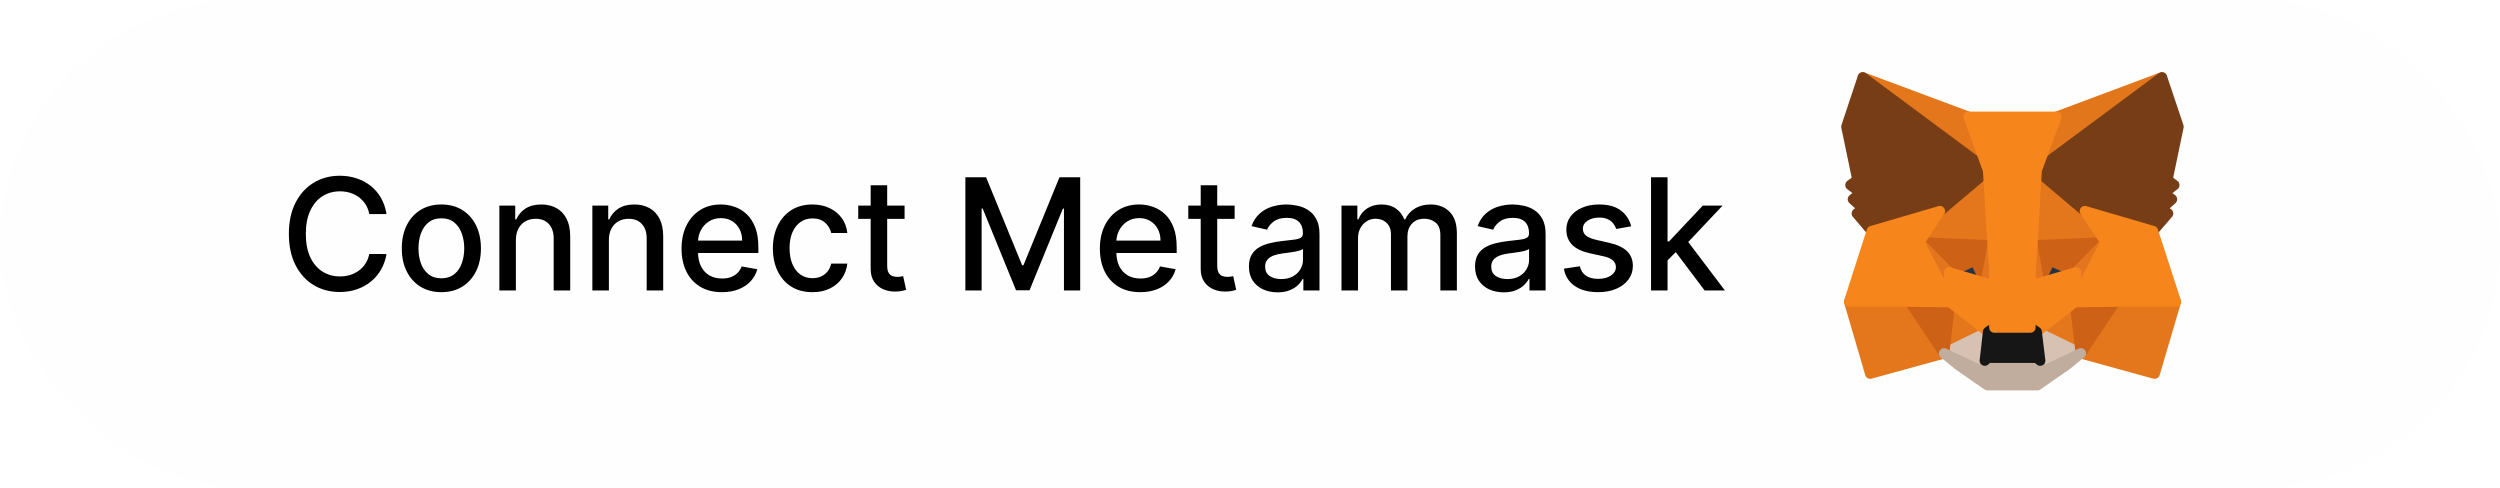 <svg width="241" height="47" viewBox="0 0 241 47" fill="none" xmlns="http://www.w3.org/2000/svg">
<rect width="241" height="47" rx="23.5" fill="#FFFEFE"/>
<path d="M208.413 7.457L195.921 16.735L198.231 11.261L208.413 7.457Z" fill="#E2761B" stroke="#E2761B" stroke-linecap="round" stroke-linejoin="round"/>
<path d="M179.574 7.457L191.966 16.823L189.769 11.261L179.574 7.457Z" fill="#E4761B" stroke="#E4761B" stroke-linecap="round" stroke-linejoin="round"/>
<path d="M203.918 28.964L200.591 34.061L207.71 36.02L209.756 29.077L203.918 28.964Z" fill="#E4761B" stroke="#E4761B" stroke-linecap="round" stroke-linejoin="round"/>
<path d="M178.256 29.077L180.29 36.02L187.409 34.061L184.082 28.964L178.256 29.077Z" fill="#E4761B" stroke="#E4761B" stroke-linecap="round" stroke-linejoin="round"/>
<path d="M187.007 20.351L185.023 23.352L192.092 23.665L191.841 16.07L187.007 20.351Z" fill="#E4761B" stroke="#E4761B" stroke-linecap="round" stroke-linejoin="round"/>
<path d="M200.981 20.351L196.084 15.982L195.921 23.665L202.977 23.352L200.981 20.351Z" fill="#E4761B" stroke="#E4761B" stroke-linecap="round" stroke-linejoin="round"/>
<path d="M187.409 34.061L191.652 31.989L187.986 29.127L187.409 34.061Z" fill="#E4761B" stroke="#E4761B" stroke-linecap="round" stroke-linejoin="round"/>
<path d="M196.335 31.989L200.591 34.061L200.001 29.127L196.335 31.989Z" fill="#E4761B" stroke="#E4761B" stroke-linecap="round" stroke-linejoin="round"/>
<path d="M200.591 34.061L196.335 31.989L196.674 34.764L196.637 35.932L200.591 34.061Z" fill="#D7C1B3" stroke="#D7C1B3" stroke-linecap="round" stroke-linejoin="round"/>
<path d="M187.409 34.061L191.363 35.932L191.338 34.764L191.652 31.989L187.409 34.061Z" fill="#D7C1B3" stroke="#D7C1B3" stroke-linecap="round" stroke-linejoin="round"/>
<path d="M191.426 27.294L187.886 26.252L190.384 25.109L191.426 27.294Z" fill="#233447" stroke="#233447" stroke-linecap="round" stroke-linejoin="round"/>
<path d="M196.561 27.294L197.603 25.109L200.114 26.252L196.561 27.294Z" fill="#233447" stroke="#233447" stroke-linecap="round" stroke-linejoin="round"/>
<path d="M187.409 34.061L188.011 28.964L184.082 29.077L187.409 34.061Z" fill="#CD6116" stroke="#CD6116" stroke-linecap="round" stroke-linejoin="round"/>
<path d="M199.989 28.964L200.591 34.061L203.918 29.077L199.989 28.964Z" fill="#CD6116" stroke="#CD6116" stroke-linecap="round" stroke-linejoin="round"/>
<path d="M202.977 23.352L195.921 23.665L196.574 27.294L197.616 25.109L200.127 26.252L202.977 23.352Z" fill="#CD6116" stroke="#CD6116" stroke-linecap="round" stroke-linejoin="round"/>
<path d="M187.886 26.252L190.397 25.109L191.426 27.294L192.092 23.665L185.023 23.352L187.886 26.252Z" fill="#CD6116" stroke="#CD6116" stroke-linecap="round" stroke-linejoin="round"/>
<path d="M185.023 23.352L187.986 29.127L187.886 26.252L185.023 23.352Z" fill="#E4751F" stroke="#E4751F" stroke-linecap="round" stroke-linejoin="round"/>
<path d="M200.127 26.252L200.001 29.127L202.977 23.352L200.127 26.252Z" fill="#E4751F" stroke="#E4751F" stroke-linecap="round" stroke-linejoin="round"/>
<path d="M192.092 23.665L191.426 27.294L192.255 31.575L192.443 25.938L192.092 23.665Z" fill="#E4751F" stroke="#E4751F" stroke-linecap="round" stroke-linejoin="round"/>
<path d="M195.921 23.665L195.582 25.925L195.733 31.575L196.574 27.294L195.921 23.665Z" fill="#E4751F" stroke="#E4751F" stroke-linecap="round" stroke-linejoin="round"/>
<path d="M196.574 27.294L195.733 31.575L196.335 31.989L200.001 29.127L200.127 26.252L196.574 27.294Z" fill="#F6851B" stroke="#F6851B" stroke-linecap="round" stroke-linejoin="round"/>
<path d="M187.886 26.252L187.986 29.127L191.652 31.989L192.255 31.575L191.426 27.294L187.886 26.252Z" fill="#F6851B" stroke="#F6851B" stroke-linecap="round" stroke-linejoin="round"/>
<path d="M196.637 35.932L196.674 34.764L196.36 34.488H191.627L191.338 34.764L191.363 35.932L187.409 34.061L188.79 35.191L191.589 37.137H196.398L199.21 35.191L200.591 34.061L196.637 35.932Z" fill="#C0AD9E" stroke="#C0AD9E" stroke-linecap="round" stroke-linejoin="round"/>
<path d="M196.335 31.989L195.733 31.575H192.255L191.652 31.989L191.338 34.764L191.627 34.488H196.36L196.674 34.764L196.335 31.989Z" fill="#161616" stroke="#161616" stroke-linecap="round" stroke-linejoin="round"/>
<path d="M208.94 17.338L210.008 12.215L208.413 7.457L196.335 16.421L200.981 20.351L207.547 22.272L209.003 20.577L208.375 20.125L209.38 19.208L208.601 18.606L209.606 17.84L208.94 17.338Z" fill="#763D16" stroke="#763D16" stroke-linecap="round" stroke-linejoin="round"/>
<path d="M177.992 12.215L179.06 17.338L178.382 17.84L179.386 18.606L178.62 19.208L179.625 20.125L178.997 20.577L180.441 22.272L187.007 20.351L191.652 16.421L179.574 7.457L177.992 12.215Z" fill="#763D16" stroke="#763D16" stroke-linecap="round" stroke-linejoin="round"/>
<path d="M207.547 22.272L200.981 20.351L202.977 23.352L200.001 29.127L203.918 29.077H209.756L207.547 22.272Z" fill="#F6851B" stroke="#F6851B" stroke-linecap="round" stroke-linejoin="round"/>
<path d="M187.007 20.351L180.441 22.272L178.256 29.077H184.082L187.986 29.127L185.023 23.352L187.007 20.351Z" fill="#F6851B" stroke="#F6851B" stroke-linecap="round" stroke-linejoin="round"/>
<path d="M195.921 23.665L196.335 16.421L198.244 11.261H189.769L191.652 16.421L192.092 23.665L192.242 25.95L192.255 31.575H195.733L195.758 25.95L195.921 23.665Z" fill="#F6851B" stroke="#F6851B" stroke-linecap="round" stroke-linejoin="round"/>
<path d="M37.259 20.639H35.597C35.533 20.283 35.414 19.971 35.24 19.701C35.066 19.431 34.853 19.202 34.601 19.014C34.349 18.826 34.067 18.684 33.754 18.588C33.445 18.492 33.117 18.444 32.769 18.444C32.14 18.444 31.577 18.602 31.08 18.918C30.587 19.234 30.196 19.697 29.908 20.308C29.624 20.919 29.482 21.665 29.482 22.546C29.482 23.433 29.624 24.183 29.908 24.793C30.196 25.404 30.588 25.866 31.086 26.178C31.583 26.491 32.142 26.647 32.764 26.647C33.108 26.647 33.435 26.601 33.744 26.509C34.056 26.413 34.338 26.272 34.591 26.088C34.843 25.903 35.056 25.678 35.23 25.411C35.407 25.141 35.53 24.832 35.597 24.484L37.259 24.49C37.17 25.026 36.998 25.52 36.742 25.971C36.49 26.418 36.166 26.805 35.768 27.132C35.374 27.455 34.923 27.705 34.415 27.883C33.907 28.06 33.353 28.149 32.753 28.149C31.808 28.149 30.967 27.925 30.228 27.478C29.489 27.027 28.907 26.383 28.481 25.544C28.058 24.706 27.847 23.707 27.847 22.546C27.847 21.381 28.06 20.381 28.486 19.547C28.912 18.709 29.495 18.066 30.233 17.618C30.972 17.167 31.812 16.942 32.753 16.942C33.332 16.942 33.871 17.025 34.372 17.192C34.876 17.355 35.329 17.597 35.73 17.916C36.132 18.233 36.464 18.62 36.727 19.078C36.989 19.532 37.167 20.053 37.259 20.639ZM42.547 28.165C41.78 28.165 41.111 27.989 40.539 27.638C39.967 27.286 39.523 26.794 39.208 26.162C38.891 25.53 38.733 24.791 38.733 23.946C38.733 23.098 38.891 22.355 39.208 21.72C39.523 21.084 39.967 20.591 40.539 20.239C41.111 19.887 41.78 19.712 42.547 19.712C43.314 19.712 43.984 19.887 44.556 20.239C45.127 20.591 45.571 21.084 45.887 21.72C46.203 22.355 46.361 23.098 46.361 23.946C46.361 24.791 46.203 25.53 45.887 26.162C45.571 26.794 45.127 27.286 44.556 27.638C43.984 27.989 43.314 28.165 42.547 28.165ZM42.553 26.828C43.05 26.828 43.462 26.697 43.788 26.434C44.115 26.171 44.357 25.821 44.513 25.385C44.673 24.948 44.753 24.467 44.753 23.941C44.753 23.419 44.673 22.94 44.513 22.503C44.357 22.062 44.115 21.709 43.788 21.443C43.462 21.177 43.05 21.043 42.553 21.043C42.052 21.043 41.636 21.177 41.306 21.443C40.98 21.709 40.736 22.062 40.576 22.503C40.42 22.94 40.342 23.419 40.342 23.941C40.342 24.467 40.42 24.948 40.576 25.385C40.736 25.821 40.98 26.171 41.306 26.434C41.636 26.697 42.052 26.828 42.553 26.828ZM49.732 23.142V28H48.139V19.818H49.668V21.15H49.769C49.957 20.717 50.252 20.369 50.653 20.106C51.058 19.843 51.568 19.712 52.182 19.712C52.739 19.712 53.228 19.829 53.647 20.063C54.066 20.294 54.391 20.639 54.622 21.097C54.852 21.555 54.968 22.121 54.968 22.796V28H53.375V22.988C53.375 22.395 53.221 21.931 52.912 21.597C52.603 21.26 52.178 21.091 51.639 21.091C51.269 21.091 50.941 21.171 50.653 21.331C50.369 21.491 50.144 21.725 49.977 22.034C49.813 22.34 49.732 22.709 49.732 23.142ZM58.697 23.142V28H57.104V19.818H58.633V21.15H58.734C58.922 20.717 59.217 20.369 59.618 20.106C60.023 19.843 60.532 19.712 61.147 19.712C61.704 19.712 62.193 19.829 62.612 20.063C63.031 20.294 63.356 20.639 63.587 21.097C63.817 21.555 63.933 22.121 63.933 22.796V28H62.34V22.988C62.34 22.395 62.185 21.931 61.877 21.597C61.568 21.26 61.143 21.091 60.603 21.091C60.234 21.091 59.906 21.171 59.618 21.331C59.334 21.491 59.108 21.725 58.942 22.034C58.778 22.34 58.697 22.709 58.697 23.142ZM69.595 28.165C68.789 28.165 68.095 27.993 67.512 27.648C66.933 27.3 66.486 26.812 66.17 26.184C65.857 25.552 65.701 24.811 65.701 23.962C65.701 23.124 65.857 22.386 66.17 21.746C66.486 21.107 66.926 20.608 67.491 20.25C68.059 19.891 68.723 19.712 69.483 19.712C69.945 19.712 70.392 19.788 70.826 19.941C71.259 20.093 71.647 20.333 71.992 20.66C72.337 20.986 72.608 21.411 72.807 21.933C73.006 22.451 73.105 23.082 73.105 23.824V24.389H66.601V23.195H71.545C71.545 22.776 71.459 22.405 71.289 22.082C71.118 21.755 70.879 21.498 70.57 21.31C70.264 21.121 69.906 21.027 69.494 21.027C69.046 21.027 68.656 21.137 68.322 21.358C67.992 21.574 67.736 21.858 67.555 22.21C67.377 22.558 67.288 22.936 67.288 23.345V24.277C67.288 24.823 67.384 25.289 67.576 25.672C67.772 26.056 68.043 26.349 68.391 26.551C68.739 26.75 69.146 26.849 69.611 26.849C69.913 26.849 70.188 26.807 70.437 26.722C70.685 26.633 70.9 26.501 71.081 26.327C71.262 26.153 71.401 25.939 71.497 25.683L73.004 25.954C72.883 26.398 72.667 26.787 72.354 27.121C72.045 27.451 71.656 27.709 71.188 27.893C70.722 28.075 70.192 28.165 69.595 28.165ZM78.319 28.165C77.527 28.165 76.845 27.986 76.273 27.627C75.705 27.265 75.268 26.766 74.963 26.13C74.658 25.495 74.505 24.767 74.505 23.946C74.505 23.115 74.661 22.382 74.974 21.746C75.286 21.107 75.727 20.608 76.295 20.25C76.863 19.891 77.532 19.712 78.303 19.712C78.924 19.712 79.478 19.827 79.965 20.058C80.451 20.285 80.844 20.605 81.142 21.017C81.444 21.429 81.623 21.91 81.68 22.46H80.13C80.045 22.077 79.849 21.746 79.544 21.47C79.242 21.192 78.837 21.054 78.329 21.054C77.886 21.054 77.497 21.171 77.163 21.405C76.833 21.636 76.575 21.967 76.391 22.396C76.206 22.822 76.114 23.327 76.114 23.909C76.114 24.506 76.204 25.021 76.385 25.454C76.566 25.887 76.822 26.223 77.152 26.461C77.486 26.698 77.879 26.817 78.329 26.817C78.631 26.817 78.905 26.762 79.15 26.652C79.398 26.539 79.606 26.377 79.773 26.168C79.943 25.958 80.062 25.706 80.13 25.411H81.68C81.623 25.94 81.451 26.413 81.163 26.828C80.876 27.244 80.49 27.57 80.007 27.808C79.528 28.046 78.965 28.165 78.319 28.165ZM87.202 19.818V21.097H82.733V19.818H87.202ZM83.932 17.858H85.525V25.598C85.525 25.907 85.571 26.139 85.663 26.296C85.755 26.448 85.874 26.553 86.02 26.61C86.169 26.663 86.331 26.69 86.505 26.69C86.632 26.69 86.744 26.681 86.84 26.663C86.936 26.645 87.011 26.631 87.064 26.62L87.352 27.936C87.259 27.972 87.128 28.007 86.957 28.043C86.787 28.082 86.574 28.103 86.318 28.107C85.899 28.114 85.508 28.039 85.146 27.883C84.784 27.727 84.491 27.485 84.267 27.158C84.044 26.832 83.932 26.422 83.932 25.928V17.858ZM93.062 17.091H95.059L98.532 25.571H98.66L102.133 17.091H104.131V28H102.565V20.106H102.463L99.246 27.984H97.946L94.729 20.101H94.628V28H93.062V17.091ZM109.922 28.165C109.116 28.165 108.422 27.993 107.839 27.648C107.261 27.3 106.813 26.812 106.497 26.184C106.185 25.552 106.028 24.811 106.028 23.962C106.028 23.124 106.185 22.386 106.497 21.746C106.813 21.107 107.253 20.608 107.818 20.25C108.386 19.891 109.05 19.712 109.81 19.712C110.272 19.712 110.719 19.788 111.153 19.941C111.586 20.093 111.975 20.333 112.319 20.66C112.664 20.986 112.935 21.411 113.134 21.933C113.333 22.451 113.432 23.082 113.432 23.824V24.389H106.929V23.195H111.872C111.872 22.776 111.786 22.405 111.616 22.082C111.446 21.755 111.206 21.498 110.897 21.31C110.592 21.121 110.233 21.027 109.821 21.027C109.373 21.027 108.983 21.137 108.649 21.358C108.319 21.574 108.063 21.858 107.882 22.21C107.704 22.558 107.616 22.936 107.616 23.345V24.277C107.616 24.823 107.712 25.289 107.903 25.672C108.099 26.056 108.37 26.349 108.718 26.551C109.066 26.75 109.473 26.849 109.938 26.849C110.24 26.849 110.515 26.807 110.764 26.722C111.012 26.633 111.227 26.501 111.408 26.327C111.589 26.153 111.728 25.939 111.824 25.683L113.331 25.954C113.21 26.398 112.994 26.787 112.681 27.121C112.372 27.451 111.984 27.709 111.515 27.893C111.05 28.075 110.519 28.165 109.922 28.165ZM119.019 19.818V21.097H114.55V19.818H119.019ZM115.748 17.858H117.341V25.598C117.341 25.907 117.387 26.139 117.479 26.296C117.572 26.448 117.691 26.553 117.836 26.61C117.985 26.663 118.147 26.69 118.321 26.69C118.449 26.69 118.561 26.681 118.657 26.663C118.752 26.645 118.827 26.631 118.88 26.62L119.168 27.936C119.076 27.972 118.944 28.007 118.774 28.043C118.603 28.082 118.39 28.103 118.135 28.107C117.716 28.114 117.325 28.039 116.963 27.883C116.6 27.727 116.308 27.485 116.084 27.158C115.86 26.832 115.748 26.422 115.748 25.928V17.858ZM123.162 28.181C122.643 28.181 122.174 28.085 121.755 27.893C121.336 27.698 121.004 27.416 120.759 27.047C120.518 26.677 120.397 26.224 120.397 25.688C120.397 25.227 120.486 24.847 120.663 24.548C120.841 24.25 121.081 24.014 121.383 23.84C121.684 23.666 122.022 23.534 122.395 23.446C122.767 23.357 123.147 23.289 123.535 23.243C124.025 23.186 124.422 23.14 124.728 23.105C125.033 23.066 125.255 23.004 125.394 22.918C125.532 22.833 125.601 22.695 125.601 22.503V22.466C125.601 22 125.47 21.64 125.207 21.384C124.948 21.129 124.561 21.001 124.046 21.001C123.51 21.001 123.087 21.12 122.778 21.358C122.473 21.592 122.261 21.853 122.144 22.141L120.647 21.8C120.825 21.303 121.084 20.901 121.425 20.596C121.77 20.287 122.166 20.063 122.613 19.925C123.06 19.783 123.531 19.712 124.025 19.712C124.351 19.712 124.698 19.751 125.063 19.829C125.433 19.903 125.777 20.042 126.097 20.244C126.42 20.447 126.684 20.736 126.89 21.113C127.096 21.485 127.199 21.97 127.199 22.567V28H125.644V26.881H125.58C125.477 27.087 125.323 27.29 125.117 27.489C124.911 27.688 124.646 27.853 124.323 27.984C124 28.115 123.613 28.181 123.162 28.181ZM123.508 26.903C123.948 26.903 124.325 26.816 124.637 26.642C124.953 26.468 125.193 26.24 125.356 25.96C125.523 25.676 125.607 25.372 125.607 25.049V23.994C125.55 24.051 125.44 24.104 125.276 24.154C125.117 24.2 124.934 24.241 124.728 24.277C124.522 24.309 124.321 24.339 124.126 24.367C123.93 24.392 123.767 24.413 123.636 24.431C123.327 24.47 123.044 24.536 122.789 24.628C122.537 24.721 122.334 24.854 122.182 25.028C122.032 25.198 121.958 25.425 121.958 25.709C121.958 26.104 122.103 26.402 122.395 26.604C122.686 26.803 123.057 26.903 123.508 26.903ZM129.321 28V19.818H130.849V21.15H130.951C131.121 20.699 131.4 20.347 131.787 20.095C132.174 19.84 132.637 19.712 133.177 19.712C133.724 19.712 134.182 19.84 134.551 20.095C134.924 20.351 135.2 20.702 135.377 21.15H135.462C135.658 20.713 135.968 20.365 136.395 20.106C136.821 19.843 137.328 19.712 137.918 19.712C138.66 19.712 139.266 19.944 139.734 20.409C140.207 20.875 140.443 21.576 140.443 22.514V28H138.85V22.663C138.85 22.109 138.699 21.707 138.397 21.459C138.096 21.21 137.735 21.086 137.316 21.086C136.798 21.086 136.395 21.246 136.107 21.565C135.819 21.881 135.675 22.288 135.675 22.785V28H134.088V22.561C134.088 22.117 133.95 21.761 133.673 21.491C133.396 21.221 133.035 21.086 132.591 21.086C132.289 21.086 132.011 21.166 131.755 21.326C131.503 21.482 131.299 21.7 131.142 21.981C130.99 22.261 130.913 22.586 130.913 22.956V28H129.321ZM144.959 28.181C144.44 28.181 143.971 28.085 143.552 27.893C143.133 27.698 142.801 27.416 142.556 27.047C142.315 26.677 142.194 26.224 142.194 25.688C142.194 25.227 142.283 24.847 142.46 24.548C142.638 24.25 142.878 24.014 143.179 23.84C143.481 23.666 143.819 23.534 144.191 23.446C144.564 23.357 144.944 23.289 145.331 23.243C145.821 23.186 146.219 23.14 146.525 23.105C146.83 23.066 147.052 23.004 147.19 22.918C147.329 22.833 147.398 22.695 147.398 22.503V22.466C147.398 22 147.267 21.64 147.004 21.384C146.745 21.129 146.358 21.001 145.843 21.001C145.307 21.001 144.884 21.12 144.575 21.358C144.27 21.592 144.058 21.853 143.941 22.141L142.444 21.8C142.622 21.303 142.881 20.901 143.222 20.596C143.566 20.287 143.962 20.063 144.41 19.925C144.857 19.783 145.328 19.712 145.821 19.712C146.148 19.712 146.494 19.751 146.86 19.829C147.229 19.903 147.574 20.042 147.894 20.244C148.217 20.447 148.481 20.736 148.687 21.113C148.893 21.485 148.996 21.97 148.996 22.567V28H147.441V26.881H147.377C147.274 27.087 147.119 27.29 146.913 27.489C146.707 27.688 146.443 27.853 146.12 27.984C145.797 28.115 145.41 28.181 144.959 28.181ZM145.305 26.903C145.745 26.903 146.122 26.816 146.434 26.642C146.75 26.468 146.99 26.24 147.153 25.96C147.32 25.676 147.403 25.372 147.403 25.049V23.994C147.347 24.051 147.237 24.104 147.073 24.154C146.913 24.2 146.731 24.241 146.525 24.277C146.319 24.309 146.118 24.339 145.923 24.367C145.727 24.392 145.564 24.413 145.433 24.431C145.124 24.47 144.841 24.536 144.586 24.628C144.334 24.721 144.131 24.854 143.978 25.028C143.829 25.198 143.755 25.425 143.755 25.709C143.755 26.104 143.9 26.402 144.191 26.604C144.483 26.803 144.854 26.903 145.305 26.903ZM157.249 21.816L155.805 22.071C155.745 21.887 155.649 21.711 155.517 21.544C155.39 21.377 155.216 21.24 154.995 21.134C154.775 21.027 154.5 20.974 154.17 20.974C153.719 20.974 153.342 21.075 153.04 21.278C152.739 21.477 152.588 21.734 152.588 22.05C152.588 22.323 152.689 22.544 152.891 22.711C153.094 22.878 153.42 23.014 153.871 23.121L155.171 23.419C155.924 23.593 156.485 23.861 156.854 24.223C157.224 24.586 157.408 25.056 157.408 25.635C157.408 26.125 157.266 26.562 156.982 26.945C156.702 27.325 156.309 27.624 155.805 27.84C155.304 28.057 154.724 28.165 154.063 28.165C153.147 28.165 152.4 27.97 151.821 27.579C151.242 27.185 150.887 26.626 150.755 25.901L152.295 25.667C152.391 26.068 152.588 26.372 152.886 26.578C153.184 26.78 153.573 26.881 154.053 26.881C154.575 26.881 154.992 26.773 155.304 26.556C155.617 26.336 155.773 26.068 155.773 25.752C155.773 25.496 155.677 25.282 155.485 25.108C155.297 24.934 155.008 24.802 154.617 24.713L153.232 24.41C152.469 24.236 151.904 23.959 151.538 23.579C151.176 23.199 150.995 22.718 150.995 22.135C150.995 21.652 151.13 21.23 151.4 20.867C151.67 20.505 152.043 20.223 152.518 20.021C152.994 19.815 153.539 19.712 154.154 19.712C155.038 19.712 155.734 19.903 156.242 20.287C156.75 20.667 157.085 21.177 157.249 21.816ZM160.624 25.225L160.614 23.28H160.891L164.151 19.818H166.058L162.34 23.76H162.089L160.624 25.225ZM159.16 28V17.091H160.752V28H159.16ZM164.326 28L161.397 24.111L162.494 22.998L166.281 28H164.326Z" fill="black"/>
</svg>

